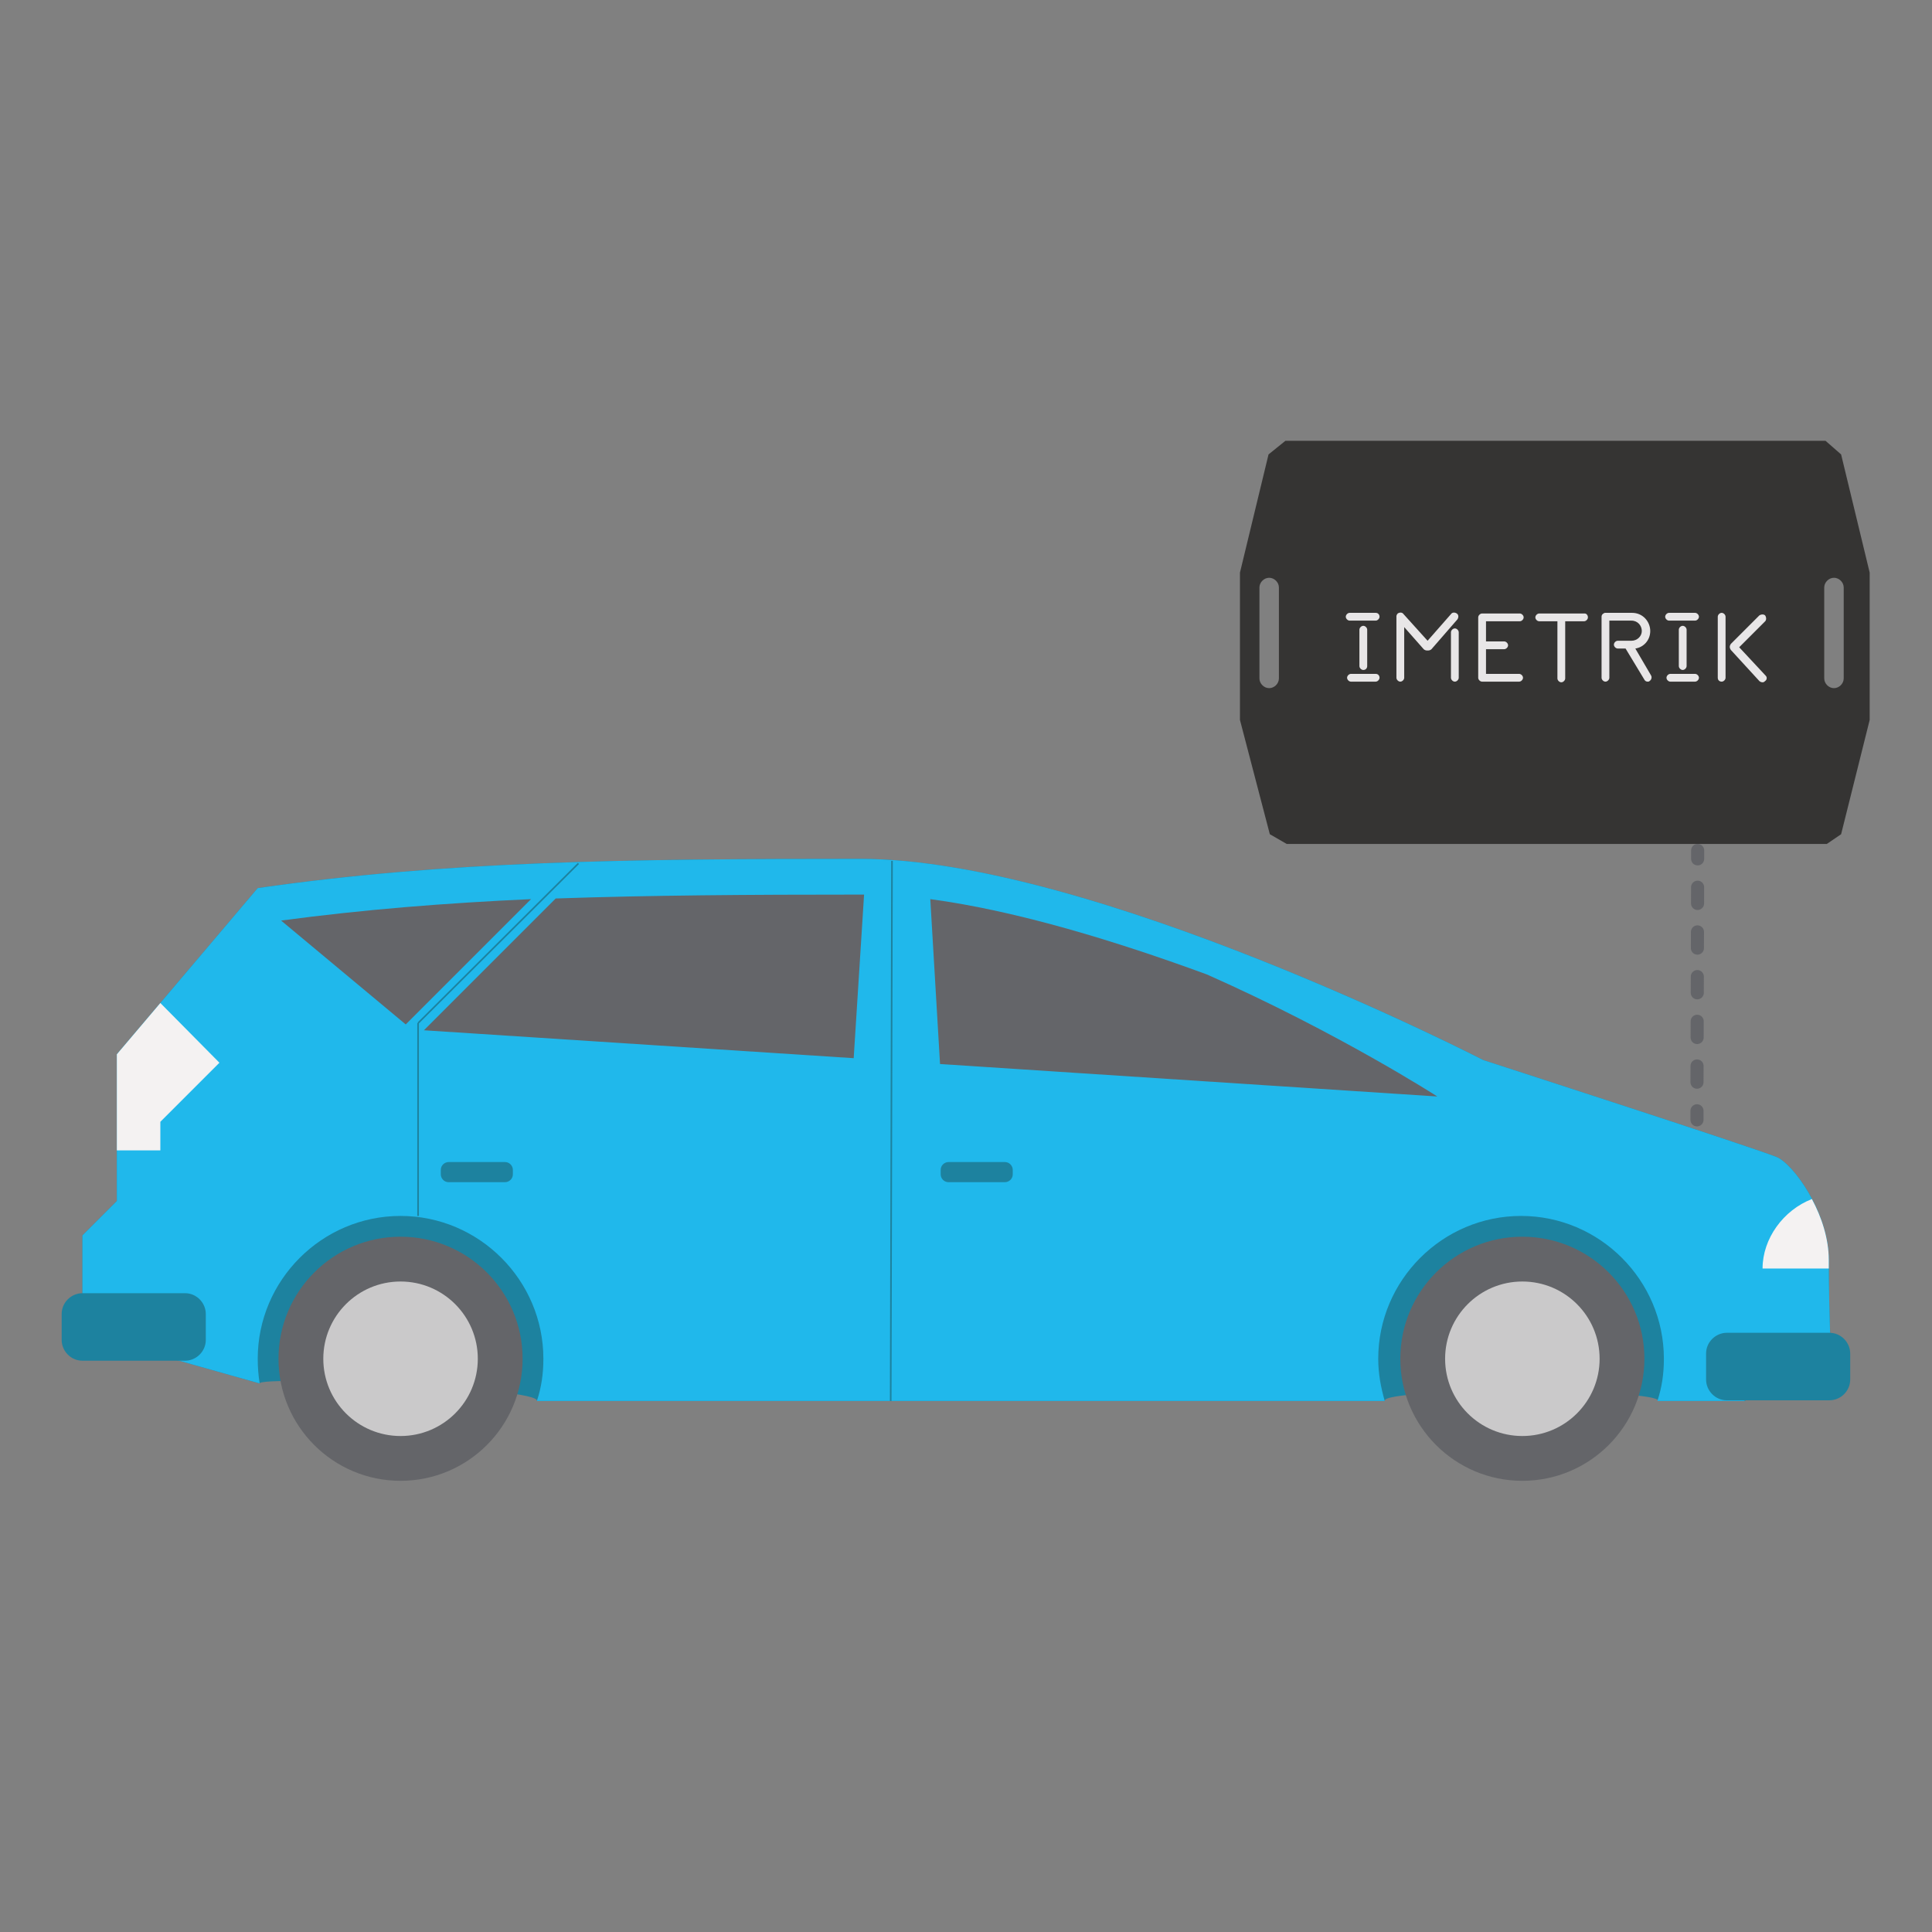 <?xml version="1.0" encoding="utf-8"?>
<!-- Generator: Adobe Illustrator 19.0.1, SVG Export Plug-In . SVG Version: 6.00 Build 0)  -->
<svg version="1.1" id="Calque_1" xmlns="http://www.w3.org/2000/svg" xmlns:xlink="http://www.w3.org/1999/xlink" x="0px" y="0px"
	 viewBox="0 0 297.6 297.6" enable-background="new 0 0 297.6 297.6" xml:space="preserve">
<rect x="0" y="0" width="297.6" height="297.6" fill="#808080" stroke="none"/>
<g>
	<path fill="#1D829F" d="M281.7,194.1c0-7.3-5.5-14.9-8.1-15.9c-4.6-1.8-45.1-14.9-45.1-14.9s-60.2-31-95.9-31
		c-35.8,0-63.7,0.3-92.9,4.5L18,162.4V185l-5.3,5.3v15.1l27.3,7.7c-0.2-1.2,43.4,0.6,42.7,2.7h130.6c-0.6-2.1,42.7-1.9,42.1,0h13.3
		l13.3-5.3C282.2,210.5,281.7,203.2,281.7,194.1z"/>
	<g>
		<path fill="#20B8EB" d="M281.7,194.1c0-7.3-5.5-14.9-8.1-15.9c-4.6-1.8-45.1-14.9-45.1-14.9s-60.2-31-95.9-31
			c-35.8,0-63.7,0.3-92.9,4.5L18,162.4V185l-5.3,5.3v15.1l27.3,7.7c-0.2-1.2-0.3-2.5-0.3-3.8c0-12.1,9.9-22,22-22
			c12.1,0,22,9.9,22,22c0,2.3-0.3,4.4-1,6.5h130.6c-0.6-2.1-1-4.2-1-6.5c0-12.1,9.9-22,22-22c12.1,0,22,9.9,22,22
			c0,2.3-0.3,4.4-1,6.5h13.3l13.3-5.3C282.2,210.5,281.7,203.2,281.7,194.1z"/>
		<path fill="#1D829F" d="M285,212.5c0,1.8-1.5,3.2-3.2,3.2H266c-1.8,0-3.2-1.5-3.2-3.2v-4c0-1.8,1.5-3.2,3.2-3.2h15.8
			c1.8,0,3.2,1.5,3.2,3.2V212.5z"/>
		<path fill="#1D829F" d="M31.7,206.4c0,1.8-1.5,3.2-3.2,3.2H12.7c-1.8,0-3.2-1.5-3.2-3.2v-4c0-1.8,1.5-3.2,3.2-3.2h15.8
			c1.8,0,3.2,1.5,3.2,3.2V206.4z"/>
		<circle fill="#646569" cx="234.5" cy="209.3" r="18.8"/>
		<circle fill="#CAC9CA" cx="234.5" cy="209.3" r="11.9"/>
		<circle fill="#646569" cx="61.7" cy="209.3" r="18.8"/>
		<circle fill="#CAC9CA" cx="61.7" cy="209.3" r="11.9"/>
		<polygon fill="#F4F2F2" points="18,177.2 24.7,177.2 24.7,172.8 33.8,163.7 24.7,154.5 18,162.4 		"/>
		<path fill="#CAC9CA" d="M41.8,140.5C41.8,140.5,41.8,140.5,41.8,140.5L41.8,140.5C41.8,140.5,41.8,140.5,41.8,140.5z"/>
		<path fill="#646569" d="M144.8,163.9l76.6,5c0,0-15.2-9.8-35.5-18.8c-13.9-5.1-29.2-9.8-42.6-11.6L144.8,163.9z"/>
		<g>
			<path fill="#646569" d="M81.8,138.5c-13.2,0.6-25.8,1.6-38.5,3.3l19.2,16L81.8,138.5z"/>
			<path fill="#646569" d="M132.6,137.8c-17.1,0-32.4,0.1-47,0.6l-20.3,20.3l66.2,4.3l1.6-25.2C132.9,137.8,132.8,137.8,132.6,137.8
				z"/>
		</g>
		<g>
			<path fill="#1D829F" d="M156,180.2c0-0.6-0.5-1.2-1.2-1.2h-8.7c-0.6,0-1.2,0.5-1.2,1.2v0.7c0,0.6,0.5,1.2,1.2,1.2h8.7
				c0.6,0,1.2-0.5,1.2-1.2V180.2z"/>
		</g>
		<g>
			<path fill="#1D829F" d="M79,180.2c0-0.6-0.5-1.2-1.2-1.2h-8.7c-0.6,0-1.2,0.5-1.2,1.2v0.7c0,0.6,0.5,1.2,1.2,1.2h8.7
				c0.6,0,1.2-0.5,1.2-1.2V180.2z"/>
		</g>
		<g>
			<path fill="#F4F2F2" d="M271.5,195.4h10.2c0-0.4,0-0.9,0-1.3c0-3.3-1.1-6.6-2.6-9.4C274.7,186.4,271.5,190.8,271.5,195.4z"/>
		</g>
		<g>
			<defs>
				<path id="SVGID_3_" d="M281.7,194.1c0-7.3-5.5-14.9-8.1-15.9c-4.6-1.8-45.1-14.9-45.1-14.9s-60.2-31-95.9-31
					c-35.8,0-63.7,0.3-92.9,4.5L18,162.4V185l-5.3,5.3v15.1l27.3,7.7c-0.2-1.2-0.3-2.5-0.3-3.8c0-12.1,9.9-22,22-22
					c12.1,0,22,9.9,22,22c0,2.3-0.3,4.4-1,6.5h130.6c-0.6-2.1-1-4.2-1-6.5c0-12.1,9.9-3,22-3c12.1,0,22,9.9,22,22
					c0,2.3-0.3-14.6-1-12.5h13.3l13.3-5.3C282.2,210.5,281.7,203.2,281.7,194.1z"/>
			</defs>
			<clipPath id="SVGID_1_">
				<use xlink:href="#SVGID_3_"  overflow="visible"/>
			</clipPath>
		</g>
	</g>
</g>
<g>
	<path fill="#353433" d="M283.6,128.5l4.4-17.6V99.7v-0.3V88.2l-4.4-18.2l-2.4-2.1h-41.6h-41.6l-2.6,2.1L191,88.2v11.2v0.3v11.2
		l4.6,17.6l2.6,1.5h41.6h41.6L283.6,128.5z M197,104.5c0,0.8-0.7,1.5-1.5,1.5l0,0c-0.8,0-1.5-0.7-1.5-1.5v-14c0-0.8,0.7-1.5,1.5-1.5
		l0,0c0.8,0,1.5,0.7,1.5,1.5V104.5z M284,104.5c0,0.8-0.7,1.5-1.5,1.5l0,0c-0.8,0-1.5-0.7-1.5-1.5v-14c0-0.8,0.7-1.5,1.5-1.5l0,0
		c0.8,0,1.5,0.7,1.5,1.5V104.5z"/>
	<path fill="#E8E6E7" d="M224.1,96.8c-0.3,0-0.6,0.3-0.6,0.6v7c0,0.3,0.3,0.6,0.6,0.6s0.6-0.3,0.6-0.6v-7
		C224.7,97.1,224.4,96.8,224.1,96.8z"/>
	<path fill="#E8E6E7" d="M224.4,94.5c-0.3-0.2-0.7-0.2-0.9,0.1l-3.6,4.1l-3.7-4.1c-0.2-0.3-0.6-0.3-0.9-0.1
		c-0.1,0.1-0.2,0.3-0.2,0.4c0,0,0,0.1,0,0.1v9.4c0,0.3,0.3,0.6,0.6,0.6c0.3,0,0.6-0.3,0.6-0.6v-7.8l3,3.4c0.1,0.1,0.3,0.2,0.5,0.2
		c0,0,0,0,0.1,0c0,0,0,0,0.1,0c0.2,0,0.4-0.1,0.5-0.2l4-4.6C224.7,95.1,224.7,94.7,224.4,94.5z"/>
	<path fill="#E8E6E7" d="M234.1,95.7c0.3,0,0.6-0.3,0.6-0.6c0-0.3-0.3-0.6-0.6-0.6h-5.6c-0.1,0-0.1,0-0.2,0c-0.3,0-0.6,0.3-0.6,0.6
		v9.3c0,0,0,0,0,0c0,0,0,0,0,0c0,0.3,0.3,0.6,0.6,0.6h5.7c0.3,0,0.6-0.3,0.6-0.6c0-0.3-0.3-0.6-0.6-0.6h-5.1v-3.8h2.8
		c0.3,0,0.6-0.3,0.6-0.6c0-0.3-0.3-0.6-0.6-0.6h-2.8v-3.1H234.1z"/>
	<path fill="#E8E6E7" d="M244.1,94.5h-7c-0.3,0-0.6,0.3-0.6,0.6s0.3,0.6,0.6,0.6h2.8v8.8c0,0.3,0.3,0.6,0.6,0.6
		c0.3,0,0.6-0.3,0.6-0.6v-8.8h2.9c0.3,0,0.6-0.3,0.6-0.6S244.4,94.5,244.1,94.5z"/>
	<path fill="#E8E6E7" d="M265.2,94.4c-0.3,0-0.6,0.3-0.6,0.6v9.4c0,0.4,0.3,0.6,0.6,0.6c0.3,0,0.6-0.3,0.6-0.6V95
		C265.8,94.7,265.5,94.4,265.2,94.4z"/>
	<path fill="#E8E6E7" d="M272,104.1l-4.1-4.4l4-4c0.2-0.2,0.2-0.6,0-0.9c-0.2-0.2-0.6-0.2-0.9,0l-4.4,4.4c-0.2,0.3-0.2,0.6,0,0.9
		c0,0,0,0,0,0c0,0,0,0,0,0l4.4,4.8c0.1,0.1,0.3,0.2,0.5,0.2c0.2,0,0.3-0.1,0.4-0.2C272.2,104.7,272.2,104.3,272,104.1z"/>
	<path fill="#E8E6E7" d="M251.9,99.9c1.3-0.2,2.3-1.3,2.3-2.7c0-1.4-1.1-2.8-2.8-2.8h-4c-0.1,0-0.1,0-0.2,0
		c-0.3,0.1-0.5,0.3-0.5,0.6v9.4c0,0.3,0.3,0.6,0.6,0.6c0.3,0,0.6-0.3,0.6-0.6v-8.8h3.4c1,0,1.6,0.8,1.6,1.6c0,0.8-0.7,1.5-1.6,1.5
		h-2.1c-0.3,0-0.6,0.3-0.6,0.6c0,0.3,0.3,0.6,0.6,0.6h1.2l2.9,4.8c0.1,0.2,0.3,0.3,0.5,0.3c0.1,0,0.2,0,0.3-0.1
		c0.3-0.2,0.4-0.6,0.2-0.9L251.9,99.9z"/>
	<g>
		<path fill="#E8E6E7" d="M210.6,102.6v-5.6c0-0.3-0.3-0.6-0.6-0.6c-0.3,0-0.6,0.3-0.6,0.6v5.6c0,0.3,0.3,0.6,0.6,0.6
			C210.4,103.2,210.6,102.9,210.6,102.6z"/>
		<path fill="#E8E6E7" d="M211.9,94.4h-4c-0.3,0-0.6,0.3-0.6,0.6c0,0.3,0.3,0.6,0.6,0.6h4c0.3,0,0.6-0.3,0.6-0.6
			C212.5,94.7,212.3,94.4,211.9,94.4z"/>
		<path fill="#E8E6E7" d="M211.9,103.8h-3.8c-0.3,0-0.6,0.3-0.6,0.6c0,0.3,0.3,0.6,0.6,0.6h3.8c0.3,0,0.6-0.3,0.6-0.6
			C212.5,104.1,212.3,103.8,211.9,103.8z"/>
	</g>
	<path fill="#E8E6E7" d="M259.8,102.6v-5.6c0-0.3-0.3-0.6-0.6-0.6s-0.6,0.3-0.6,0.6v5.6c0,0.3,0.3,0.6,0.6,0.6
		S259.8,102.9,259.8,102.6z"/>
	<path fill="#E8E6E7" d="M261.1,94.4h-4c-0.3,0-0.6,0.3-0.6,0.6c0,0.3,0.3,0.6,0.6,0.6h4c0.3,0,0.6-0.3,0.6-0.6
		C261.7,94.7,261.4,94.4,261.1,94.4z"/>
	<path fill="#E8E6E7" d="M261.1,103.8h-3.8c-0.3,0-0.6,0.3-0.6,0.6c0,0.3,0.3,0.6,0.6,0.6h3.8c0.3,0,0.6-0.3,0.6-0.6
		C261.7,104.1,261.4,103.8,261.1,103.8z"/>
</g>
<line fill="#646569" stroke="#1D829F" stroke-width="0.25" stroke-miterlimit="10" x1="137.4" y1="132.6" x2="137.2" y2="215.8"/>
<line fill="none" stroke="#1D829F" stroke-width="0.25" stroke-miterlimit="10" x1="89.1" y1="133" x2="64.4" y2="157.6"/>
<line fill="none" stroke="#1D829F" stroke-width="0.25" stroke-miterlimit="10" x1="64.4" y1="157.6" x2="64.4" y2="187.3"/>
<g>
	<g>
		
			<line fill="none" stroke="#646569" stroke-width="2.013" stroke-linecap="round" stroke-linejoin="round" x1="261.4" y1="172.5" x2="261.4" y2="171.1"/>
		
			<line fill="none" stroke="#646569" stroke-width="2.013" stroke-linecap="round" stroke-linejoin="round" stroke-dasharray="2.503,4.381" x1="261.4" y1="166.7" x2="261.5" y2="134.5"/>
		
			<line fill="none" stroke="#646569" stroke-width="2.013" stroke-linecap="round" stroke-linejoin="round" x1="261.5" y1="132.3" x2="261.5" y2="131"/>
	</g>
</g>
</svg>
